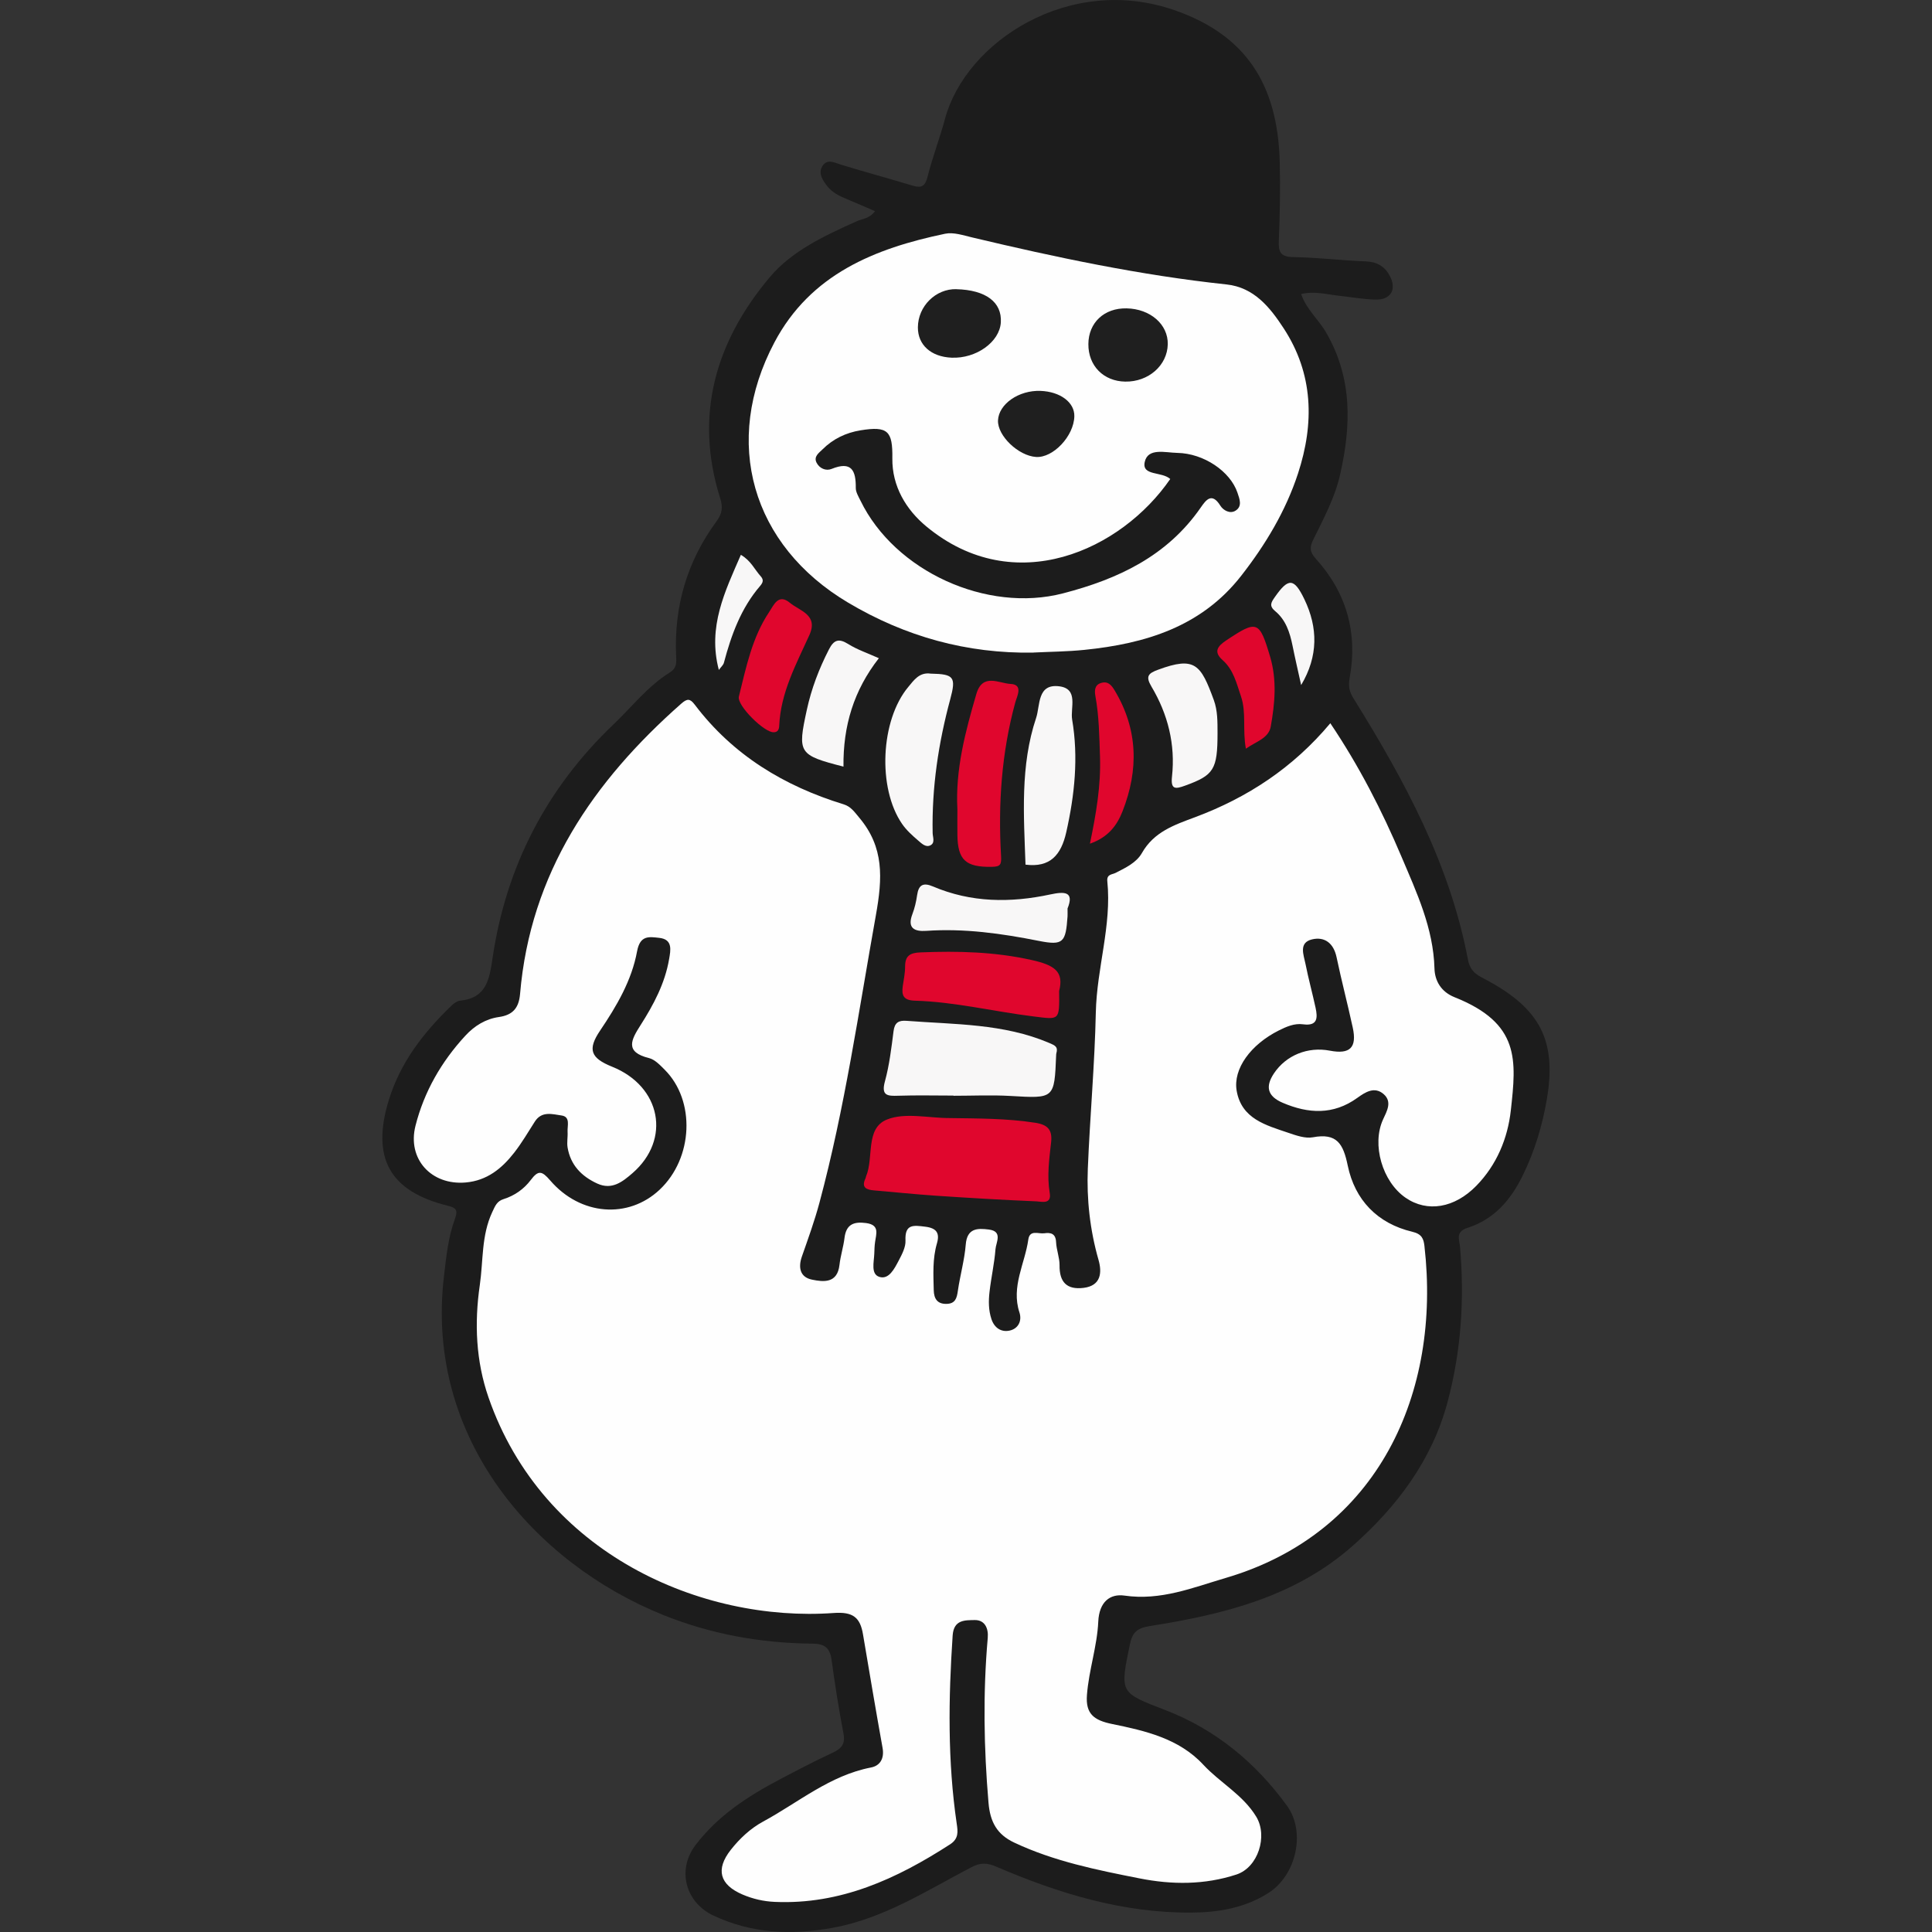 <?xml version="1.0" encoding="UTF-8"?>
<svg id="Layer_1" data-name="Layer 1" xmlns="http://www.w3.org/2000/svg" viewBox="0 0 512 512">
  <rect x="0" y="0" width="512" height="512" fill="#333333" stroke="none"/>
  <defs>
    <style>
      .cls-1 {
        fill: #1c1c1c;
      }

      .cls-2 {
        fill: #e0062d;
      }

      .cls-3 {
        fill: #fefefe;
      }

      .cls-4 {
        fill: #1f1f1f;
      }

      .cls-5 {
        fill: #f8f7f7;
      }
    </style>
  </defs>
  <g id="gVtUsW">
    <g>
      <path class="cls-1" d="M231.88,55.96c-2.62-1.13-5.07-2.21-7.54-3.23-1.95-.8-3.82-1.73-5.13-3.42-1.16-1.51-2.42-3.3-1.33-5.18,1.29-2.21,3.24-1.02,5.08-.46,6.3,1.91,12.64,3.65,18.95,5.54,2.3.69,3.27.14,3.9-2.36,1.3-5.2,3.25-10.23,4.64-15.4,5.47-20.34,33.01-38.58,61.07-28.66,18.44,6.52,27.08,19.31,27.62,40.11.18,6.95.04,13.91-.24,20.85-.12,2.98.37,4.33,3.8,4.38,6.42.1,12.82.9,19.24,1.14,2.96.11,5.01,1.32,6.33,3.77,1.99,3.68.3,6.52-3.91,6.36-3.28-.12-6.55-.69-9.83-1.06-3.09-.35-6.15-1.24-9.71-.42,1.33,4.02,4.6,6.72,6.6,10.18,7.05,12.14,6.67,24.76,3.7,37.76-1.41,6.16-4.4,11.65-7.13,17.24-.93,1.9-.93,3.16.68,4.94,8.19,9.01,11.19,19.68,9,31.65-.41,2.23-.1,3.59,1.13,5.57,13.4,21.55,25.45,43.76,30.22,69.05.68,3.59,2.97,4.33,5.26,5.58,13.91,7.58,18.28,15.95,15.65,31.42-1.19,6.98-3.22,13.75-6.4,20.23-3.24,6.6-7.66,11.63-14.64,13.86-3.26,1.04-2.14,3.16-1.98,4.95,1.25,13.98.29,27.87-3.33,41.35-4.1,15.25-13.3,27.5-25.02,37.89-15.34,13.6-34.3,18.25-53.79,21.32-3.41.54-4.68,1.66-5.34,4.87-2.69,13.02-2.68,12.74,9.49,17.45,13.23,5.11,23.85,13.89,32.15,25.32,5.06,6.97,2.43,18.4-4.88,23.08-6.23,3.99-13.26,5.18-20.41,5.23-18.17.14-35.19-5.06-51.68-12.14-2.47-1.06-4.21-1.18-6.71.13-11.91,6.24-23.31,13.66-36.93,16.08-10.85,1.93-21.32,1.49-31.46-3.32-7.34-3.48-9.66-12.08-4.7-18.61,5.91-7.8,13.89-13,22.41-17.47,4.6-2.42,9.21-4.85,13.92-7.03,2.38-1.1,3.43-2.3,2.9-5.1-1.24-6.47-2.26-12.99-3.15-19.51-.44-3.2-1.87-4.29-5.12-4.31-13.66-.11-27.05-2.55-39.65-7.65-33.62-13.6-63.04-46.55-57.96-89.66.61-5.19,1.11-10.38,2.92-15.28.89-2.41.19-2.94-1.95-3.47-15.37-3.8-20.23-12.67-15.63-27.83,3.07-10.12,9.27-18.07,16.71-25.23.6-.58,1.44-1.19,2.22-1.27,6.99-.68,7.78-5.62,8.61-11.27,3.58-24.29,14.29-45.01,32.1-61.99,4.88-4.66,9.07-10.1,14.87-13.71,1.91-1.19,1.76-2.63,1.68-4.4-.58-13.12,2.91-25.08,10.7-35.65,1.55-2.1,1.71-3.8.98-6.12-6.97-22.05-1.19-41.56,13.14-58.59,5.89-7,14.6-11.03,23.04-14.82,1.52-.68,3.4-.7,4.83-2.66Z"/>
      <path class="cls-3" d="M352.54,191.65c7.64,11.35,13.69,23.16,18.87,35.39,4.03,9.51,8.45,18.92,8.74,29.63.09,3.22,1.71,6.16,5.32,7.6,17.41,6.93,16.39,16.66,14.91,30.02-.82,7.37-3.72,14.41-9.15,19.97-5.77,5.9-12.99,7.11-18.73,3.16-6.19-4.26-9.03-14.13-5.97-20.77,1.02-2.21,2.45-4.65.18-6.67-2.44-2.17-4.93-.53-7.04.99-6.34,4.56-12.96,4.18-19.72,1.29-4.02-1.71-4.72-4.24-2.34-7.8,3.21-4.81,8.98-7.15,14.83-6.02,5.32,1.02,7.21-.81,6.05-6.13-1.35-6.23-2.98-12.41-4.29-18.65-.78-3.7-3.15-5.5-6.48-4.72-3.64.86-2.23,4.12-1.75,6.52.77,3.89,1.83,7.73,2.67,11.61.57,2.64.58,4.91-3.32,4.38-2.29-.31-4.4.62-6.44,1.64-7.41,3.72-12.16,10.15-11.15,15.99,1.3,7.43,7.74,9.1,13.62,11.1,2.11.72,4.53,1.59,6.59,1.21,6.36-1.19,8.03,1.73,9.22,7.49,1.88,9.11,7.86,15.36,17.12,17.55,2.52.6,2.99,1.85,3.21,3.78,4.45,38.77-12.09,76.04-52.69,87.97-8.73,2.57-17.2,6.06-26.8,4.67-3.8-.55-6.71,1.62-6.95,6.91-.29,6.49-2.5,12.85-3,19.43-.38,4.96,1.8,6.7,6.68,7.69,8.73,1.79,17.67,3.8,24.16,10.79,4.46,4.81,10.49,7.94,14.03,13.78,3.1,5.12.51,13.43-5.26,15.32-8.45,2.76-17.05,2.73-25.68,1.02-11.33-2.24-22.65-4.51-33.21-9.49-4.54-2.14-6.38-5.44-6.81-10.57-1.24-14.57-1.48-29.1-.2-43.66.23-2.62-.82-4.8-3.49-4.74-2.45.06-5.52-.18-5.81,4.08-1.12,16.68-1.36,33.31,1.08,49.9.3,2.03.58,3.94-1.75,5.45-14.17,9.16-29.06,16.02-46.47,15.26-2.97-.13-5.82-.79-8.54-1.95-6.07-2.6-7.2-6.65-3.12-11.84,2.37-3.01,5.21-5.67,8.58-7.5,9.37-5.08,17.69-12.23,28.59-14.33,2.43-.47,3.55-2.41,3.06-5.17-1.8-10.03-3.5-20.08-5.19-30.12-.75-4.49-2.67-6.02-7.77-5.65-34.97,2.51-77.08-15.61-91.47-57.12-3.34-9.63-3.78-19.66-2.31-29.78.94-6.46.39-13.1,3.29-19.32.79-1.7,1.25-2.92,3.05-3.48,2.9-.91,5.37-2.67,7.15-5.03,2.01-2.66,2.94-2.49,5.15.08,8.03,9.36,20.73,10.27,29.02,2.47,8.91-8.38,9.56-23.62,1.31-31.82-1.21-1.21-2.59-2.68-4.13-3.06-6.51-1.61-4.72-4.85-2.23-8.74,3.45-5.41,6.47-11.08,7.56-17.5.4-2.34,1.03-5.23-2.63-5.62-2.66-.29-5.06-.76-5.86,3.56-1.41,7.71-5.4,14.5-9.79,21-3.39,5.02-2.55,7.29,3.18,9.59,12.97,5.2,15.69,19.27,5.4,28.2-2.64,2.29-5.45,4.54-9.32,2.77-4.17-1.9-7.12-4.91-7.89-9.59-.22-1.35.09-2.77,0-4.15-.09-1.61.81-3.97-1.61-4.31-2.41-.34-5.24-1.25-7.07,1.63-1.77,2.77-3.44,5.63-5.45,8.21-3.27,4.2-7.21,7.43-12.88,7.92-9.12.79-15.53-6.25-13.29-15.05,2.3-9.05,6.85-16.95,13.19-23.83,2.43-2.64,5.39-4.47,8.91-4.97,3.72-.53,5.29-2.43,5.61-6.12,2.71-32.03,19.37-56.34,42.73-76.94,1.57-1.38,2.32-1.36,3.57.29,10.1,13.35,23.67,21.56,39.47,26.41,1.9.58,2.87,2.04,4.12,3.53,6.61,7.86,6.17,16,4.41,25.82-4.57,25.5-8.23,51.15-14.96,76.22-1.29,4.82-3,9.53-4.65,14.25-1.04,2.98-.46,5.48,2.64,6.13,3.12.65,6.77,1.03,7.32-3.92.27-2.4,1.04-4.73,1.33-7.13.44-3.58,2.43-4.38,5.71-3.94,3.65.49,2.7,2.81,2.39,5.03-.15,1.03-.17,2.08-.21,3.12-.08,2.21-.97,5.4,1.36,6.12,2.52.78,3.99-2.2,5.1-4.3.87-1.66,1.89-3.57,1.81-5.33-.2-4.45,2.13-4.06,5.27-3.67,3.05.38,3.84,1.76,3.06,4.44-1.19,4.08-.94,8.26-.84,12.42.06,2.21.94,3.66,3.43,3.59,2.3-.07,2.69-1.53,2.96-3.46.59-4.1,1.76-8.15,2.09-12.26.35-4.39,3.13-4.36,6.13-3.98,3.76.48,1.89,3.4,1.75,5.21-.29,3.79-1.15,7.53-1.58,11.31-.28,2.41-.28,4.84.51,7.22.79,2.38,2.63,3.49,4.76,3.05,2.3-.47,3.41-2.53,2.65-4.85-2.23-6.83,1.46-12.89,2.36-19.29.38-2.7,2.71-1.44,4.23-1.66,1.68-.24,3.03.04,3.13,2.34.09,2.06.94,4.1.92,6.14-.06,4.48,1.94,6.53,6.36,5.99,4.72-.58,4.9-4.17,3.96-7.44-2.27-7.92-3.16-16.09-2.83-24.12.56-13.81,1.83-27.7,2.12-41.41.25-11.79,4.24-23.05,3.05-34.77-.2-1.93,1.25-1.76,2.19-2.24,2.65-1.35,5.53-2.71,6.97-5.25,3.2-5.64,8.58-7.45,14.13-9.52,13.86-5.18,25.94-13.09,35.81-24.89Z"/>
      <path class="cls-3" d="M273.88,172.95c-17.64.29-33.93-4.23-49.08-13.22-25.61-15.19-33.53-42.66-19.55-69.03,9.57-18.05,26.58-24.87,45.23-28.76,2.22-.46,4.81.43,7.15.98,22.26,5.3,44.62,10.03,67.41,12.46,7.31.78,11.54,6.1,15.15,11.63,7.89,12.07,8.15,25.17,3.8,38.46-3.26,9.96-8.62,18.87-15.06,27.12-10.55,13.52-25.4,17.99-41.54,19.63-4.48.46-9.01.49-13.52.71Z"/>
      <path class="cls-2" d="M251.56,296.3c7.63.11,15.25.07,22.83,1.25,3.19.5,4.54,1.81,4.17,5.13-.5,4.47-1.13,8.94-.37,13.48.52,3.1-2.17,2.27-3.52,2.21-8.82-.37-17.64-.89-26.46-1.48-5.53-.37-11.04-.95-16.56-1.42-2.04-.17-3.46-.74-2.28-3.2.07-.15.08-.34.14-.5,2.12-5.04-.26-12.74,5.54-15.08,4.77-1.93,10.95-.39,16.5-.39Z"/>
      <path class="cls-5" d="M252.68,290.34c-4.86,0-9.73-.12-14.59.04-2.89.1-4.63.03-3.57-3.83,1.18-4.32,1.71-8.83,2.28-13.3.29-2.27,1.37-2.88,3.44-2.72,12.76.98,25.69.69,37.83,5.87,1.61.69,2.35,1.03,1.88,2.72-.05.16-.05.34-.06.52-.47,11.58-.46,11.48-12.11,10.8-5.02-.29-10.07-.05-15.11-.05,0-.02,0-.04,0-.05Z"/>
      <path class="cls-2" d="M280.68,262.68c.09,7.89.14,7.54-6.82,6.68-10.49-1.29-20.82-3.86-31.42-4.17-2.98-.09-3.55-1.36-3.2-3.84.25-1.72.62-3.45.62-5.17,0-2.9,1.27-3.68,4.12-3.79,9.9-.39,19.6-.17,29.44,2.03,5.98,1.33,8.62,3.04,7.25,8.25Z"/>
      <path class="cls-2" d="M253.72,214.5c-.57-10.56,2.11-20.59,5.02-30.58,1.65-5.66,6.02-2.81,9.08-2.67,3.42.16,1.69,3.27,1.24,4.9-3.64,13.35-4.57,26.94-3.77,40.67.13,2.31-.15,2.87-2.47,2.9-6.86.11-9.01-1.76-9.1-8.45-.03-2.26,0-4.51,0-6.76Z"/>
      <path class="cls-5" d="M246.71,178.52c6.13.12,6.7.91,5.11,6.8-3.13,11.6-4.9,23.38-4.66,35.44.02,1.1.73,2.63-.63,3.28-1.23.59-2.32-.54-3.17-1.26-1.57-1.34-3.16-2.77-4.31-4.45-6.54-9.5-5.71-27.48,1.65-36.28,1.51-1.81,2.95-4,6.02-3.52Z"/>
      <path class="cls-5" d="M271.77,229.14c-.45-13.06-1.43-26.2,2.81-38.87,1.11-3.31.24-9.15,6.15-8.39,5.18.67,2.88,5.72,3.4,8.81,1.7,10.03.67,19.96-1.56,29.86-1.36,6.05-4.28,9.42-10.8,8.59Z"/>
      <path class="cls-5" d="M282.91,240.78c0,1.03.03,1.55,0,2.07-.48,6.86-1.09,7.79-7.59,6.5-9.9-1.97-19.76-3.36-29.87-2.66-3.06.21-5.09-.68-3.66-4.43.61-1.6,1.01-3.31,1.25-5.01.39-2.76,1.6-3.44,4.21-2.33,10.09,4.3,20.54,4.38,31.07,2.12,3.83-.82,6.42-.8,4.58,3.75Z"/>
      <path class="cls-5" d="M322.66,194.22c0,9.75-.97,11.22-8.62,13.99-2.55.93-3.83,1.07-3.45-2.41.93-8.51-1.08-16.51-5.42-23.81-1.65-2.77-.9-3.54,1.77-4.52,9.76-3.6,11.28-1.38,14.73,8.04,1.03,2.82.98,5.77.99,8.72Z"/>
      <path class="cls-2" d="M205.05,194.05c-2.43.18-9.82-7.1-9.24-9.45,1.92-7.73,3.49-15.63,8.02-22.4,1.21-1.8,2.41-5,5.47-2.47,2.64,2.19,7.64,3.18,5.19,8.58-3.5,7.72-7.61,15.25-7.99,24.02-.04.9-.31,1.71-1.46,1.73Z"/>
      <path class="cls-5" d="M223.52,203.16c-11.93-3.05-12.19-3.6-9.71-15.01,1.22-5.64,3.24-10.92,5.86-16.03,1.29-2.52,2.57-3.04,5.11-1.45,2.45,1.53,5.26,2.47,8.13,3.76-6.67,8.54-9.5,17.96-9.38,28.73Z"/>
      <path class="cls-2" d="M288.84,223.59c1.67-8.02,2.93-15.46,2.67-23.08-.18-5.38-.25-10.75-1.22-16.06-.26-1.41-.22-2.92,1.48-3.45,1.81-.56,2.73.47,3.65,2.01,6.18,10.32,6.36,21.02,2.08,31.95-1.46,3.74-3.76,6.91-8.67,8.63Z"/>
      <path class="cls-2" d="M330.17,198.41c-.92-5,.17-9.56-1.3-13.87-1.18-3.45-1.96-7.03-4.86-9.6-2.51-2.22-1.33-3.71.96-5.23,8.2-5.47,8.78-5.23,11.62,4.31,1.84,6.2,1.27,12.4.17,18.53-.56,3.13-3.88,3.94-6.58,5.86Z"/>
      <path class="cls-5" d="M344.82,181.56c-.77-3.5-1.59-7-2.3-10.52-.7-3.45-1.78-6.76-4.55-9.05-1.75-1.45-1.08-2.39-.11-3.78,3.56-5.1,5.08-5.09,7.81.59,3.62,7.51,3.71,15.1-.85,22.75Z"/>
      <path class="cls-5" d="M196.33,147.03c2.67,1.55,3.64,3.89,5.24,5.66.86.95.67,1.65-.13,2.59-5.07,5.89-7.64,12.98-9.6,20.36-.16.59-.73,1.07-1.34,1.9-3.02-11.44,1.63-20.81,5.84-30.51Z"/>
      <path class="cls-1" d="M310.14,126.95c-2.25-2.06-7.57-.76-6.78-4.5.82-3.87,5.52-2.48,8.62-2.43,7.05.12,14.07,4.92,15.96,10.55.56,1.66,1.33,3.57-.46,4.73-1.51.99-3.32-.07-4.08-1.3-2.26-3.63-3.81-1.49-5.19.5-8.9,12.87-21.92,18.97-36.52,22.75-20.15,5.22-44.53-5.82-53.65-24.57-.53-1.08-1.26-2.26-1.25-3.38.05-4.61-1.11-7.19-6.42-5.03-1.47.6-3.21-.11-3.99-1.69-.79-1.62.65-2.55,1.59-3.49,2.79-2.78,6.21-4.42,10.07-5.05,7.28-1.19,8.54.2,8.44,7.41-.1,7.42,3.65,13.62,9.01,18.06,23.43,19.41,51.71,6.24,64.64-12.58Z"/>
      <path class="cls-4" d="M309.47,91.24c-.12,5.6-5.12,9.99-11.27,9.89-5.77-.09-9.81-4.21-9.77-9.94.03-5.69,4.2-9.59,10.12-9.47,6.29.12,11.04,4.26,10.92,9.53Z"/>
      <path class="cls-4" d="M253.46,76.64c7.8.21,12.1,3.43,11.77,8.81-.32,5.18-6.53,9.62-13.05,9.34-5.45-.23-8.95-3.38-8.93-8.03.02-5.61,4.73-10.27,10.21-10.13Z"/>
      <path class="cls-4" d="M284.71,110.32c-.11,5.23-5.61,11.07-10.14,10.78-4.7-.3-10.25-5.63-10.09-9.68.18-4.34,5.51-8.05,11.27-7.83,5.24.2,9.04,3.05,8.96,6.73Z"/>
    </g>
  </g>
</svg>